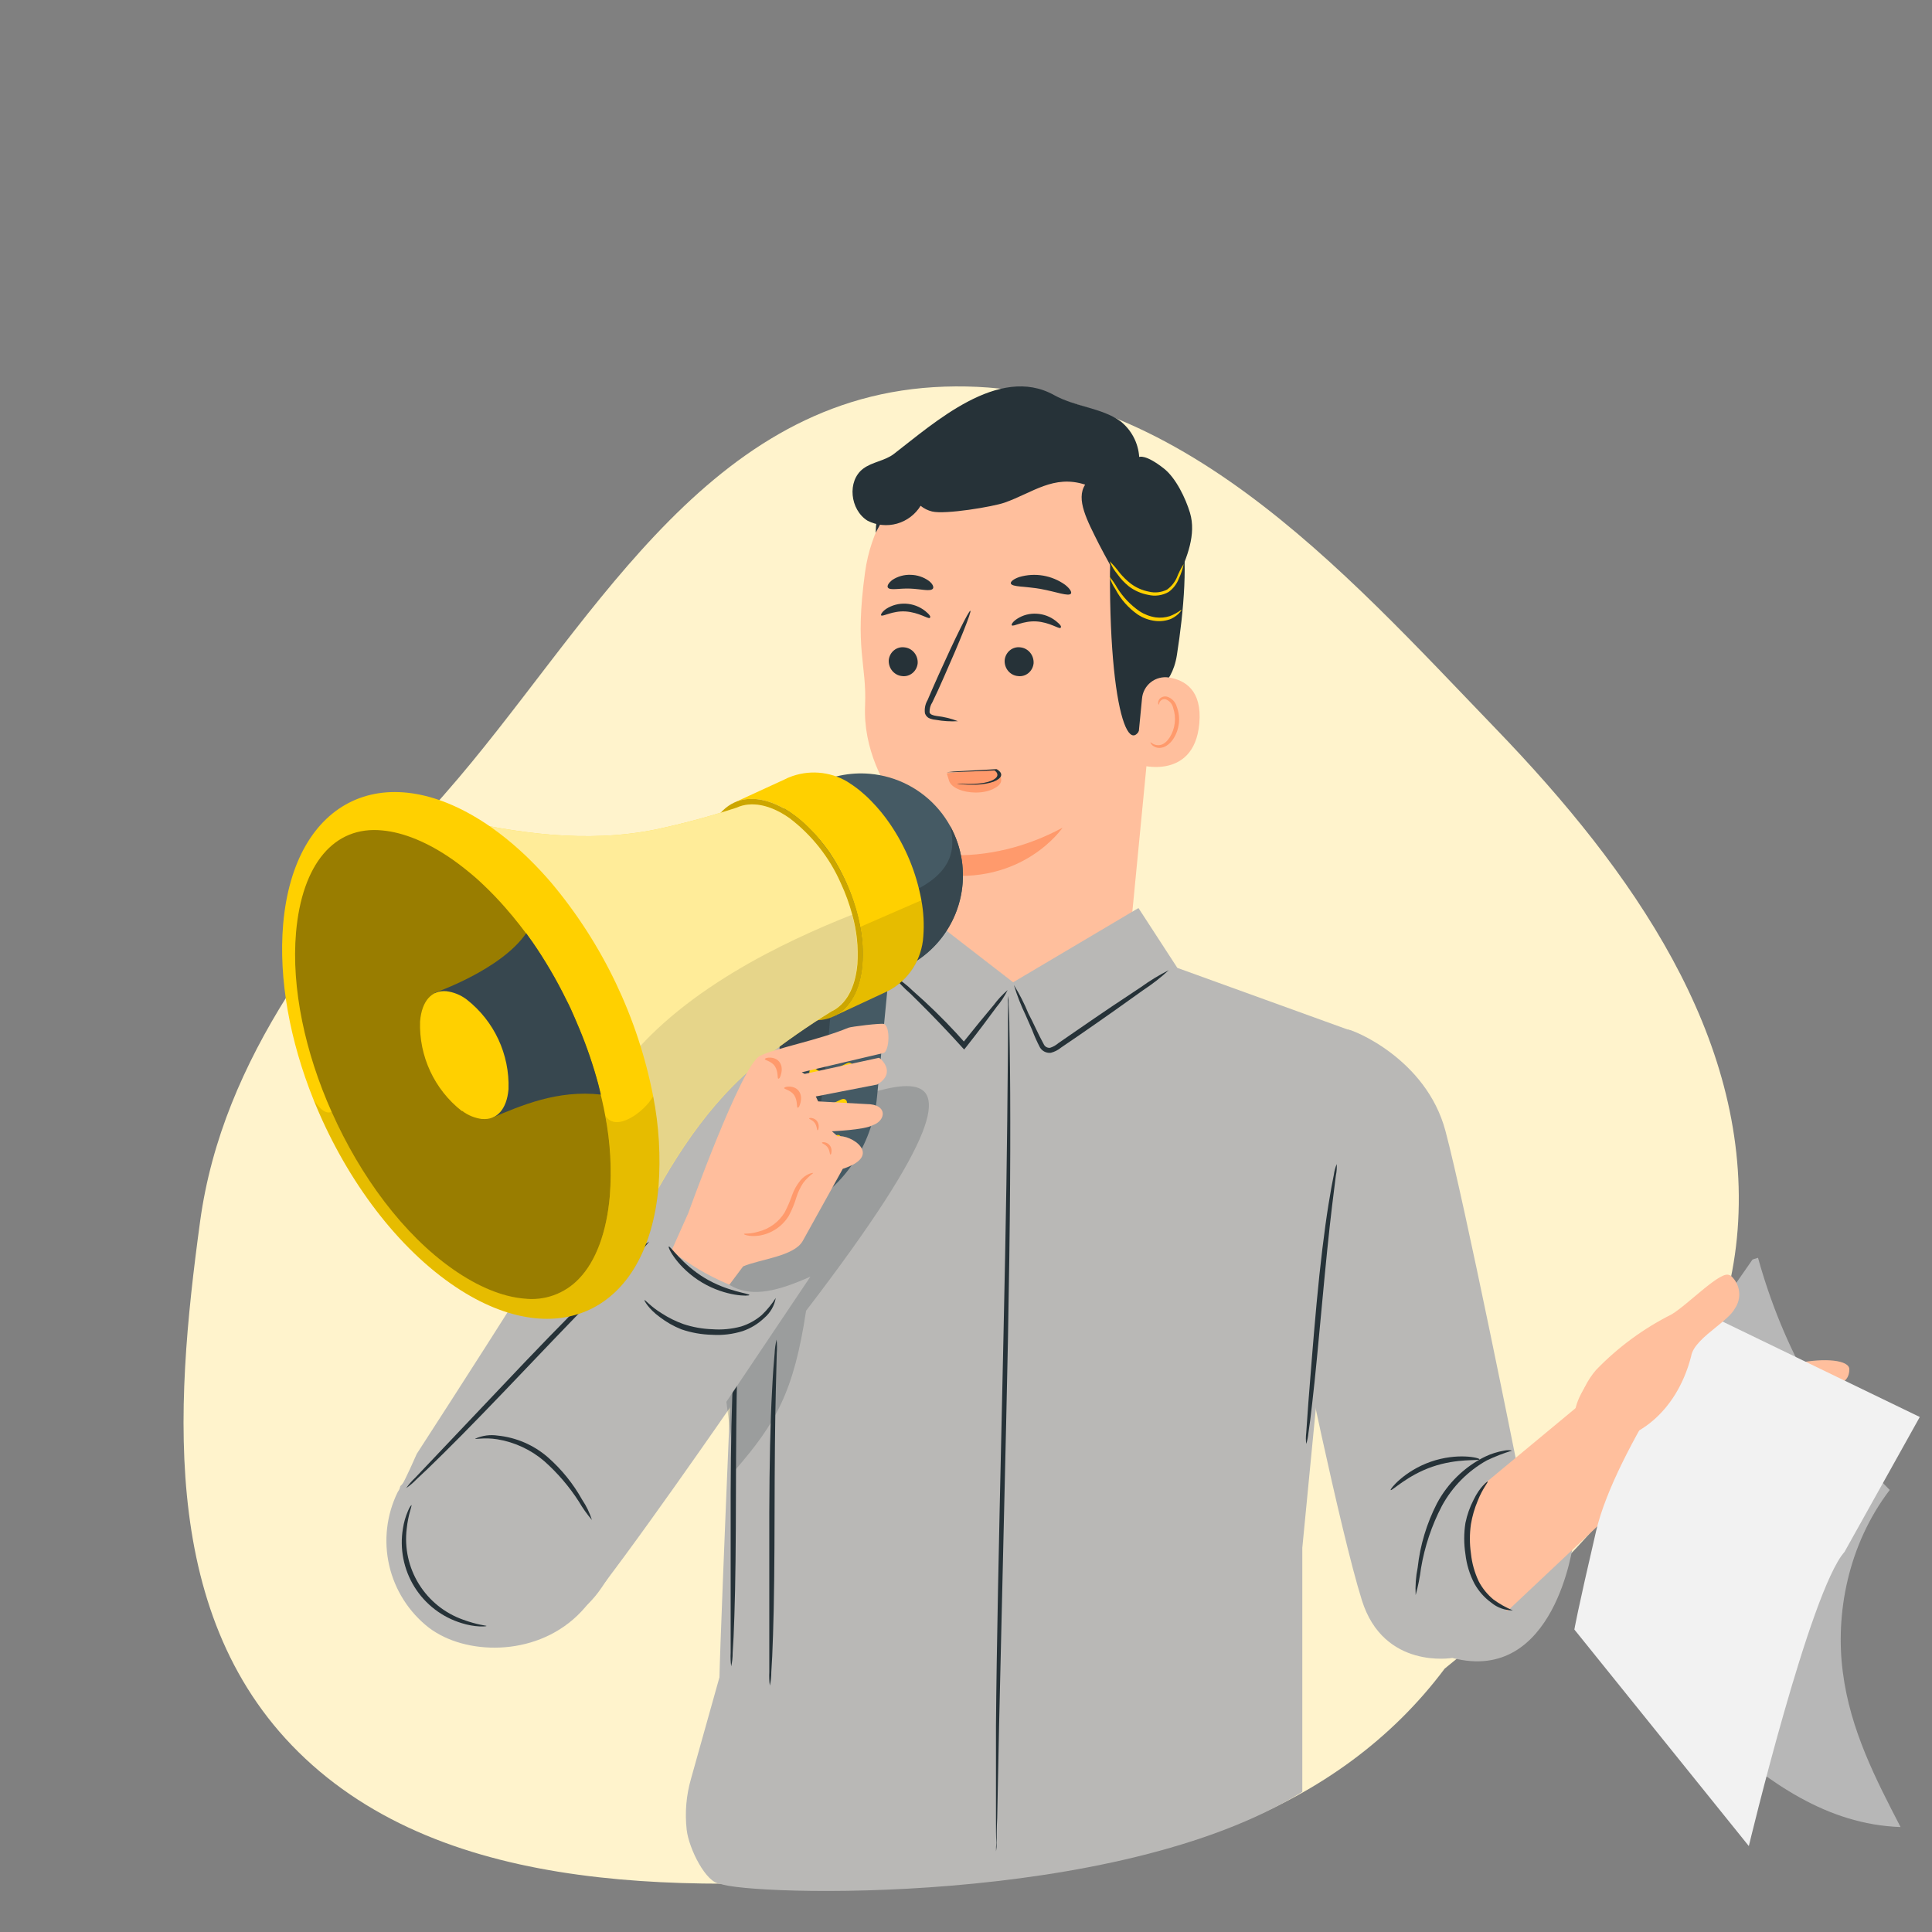 <svg width="200" height="200" viewBox="0 0 200 200" fill="none" xmlns="http://www.w3.org/2000/svg">
<rect x="0" y="0" width="200" height="200" fill="#808080" stroke="none"/>
<g clip-path="url(#clip0_705_27345)">
<path fill-rule="evenodd" clip-rule="evenodd" d="M96.649 40.079C72.516 41.562 60.809 65.397 46.057 82.175C34.101 95.774 23.039 109.409 20.714 126.445C18.029 146.122 16.442 168.605 32.337 182.721C48.283 196.882 74.036 195.809 96.649 193.883C119.863 194.322 138.62 187.342 149.552 172.737C165.068 160.174 178.921 144.922 179.935 126.445C180.989 107.244 169.055 90.175 154.888 75.484C139.04 59.05 121.162 38.571 96.649 40.079Z" fill="#FFF3CC"/>
<path d="M107.94 44.865L107.07 44.816C102.876 44.576 98.746 45.924 95.5 48.591C92.254 51.258 90.131 55.049 89.554 59.21C88.443 67.26 89.731 68.677 89.554 73C89.143 81.968 97.816 88.5 97.816 88.5L95.293 94.952C95.168 96.382 95.326 97.824 95.758 99.193C96.192 100.562 96.891 101.832 97.816 102.93C98.741 104.029 99.874 104.933 101.151 105.592C102.426 106.251 103.82 106.651 105.251 106.769C108.103 106.998 110.93 106.096 113.123 104.259C115.316 102.422 116.698 99.796 116.972 96.948L120.192 63.694C121.496 54.436 117.23 45.952 107.94 44.865Z" fill="#FFBF9D"/>
<path d="M98 88.501C102.149 88.742 106.371 87.649 110 85.678C110 85.678 105.881 91.783 97 90.501L98 88.501Z" fill="#FF9A6C"/>
<path d="M104.004 68.328C103.975 68.735 104.102 69.137 104.357 69.447C104.613 69.757 104.976 69.951 105.368 69.986C105.559 70.013 105.753 70.001 105.939 69.949C106.125 69.897 106.299 69.808 106.451 69.685C106.603 69.563 106.729 69.41 106.823 69.236C106.917 69.062 106.976 68.87 106.997 68.672C107.021 68.266 106.892 67.867 106.638 67.558C106.384 67.249 106.023 67.054 105.633 67.014C105.442 66.987 105.248 66.999 105.062 67.051C104.876 67.103 104.702 67.192 104.55 67.315C104.398 67.437 104.272 67.59 104.178 67.764C104.084 67.938 104.025 68.13 104.004 68.328Z" fill="#263238"/>
<path d="M91.212 63.701C91.365 63.878 92.371 63.21 93.748 63.298C95.124 63.387 96.098 64.103 96.251 63.967C96.404 63.83 96.187 63.588 95.768 63.242C95.196 62.793 94.499 62.532 93.772 62.493C93.057 62.454 92.347 62.64 91.743 63.025C91.317 63.323 91.156 63.612 91.212 63.701Z" fill="#263238"/>
<path d="M92.003 68.328C91.979 68.734 92.108 69.133 92.362 69.442C92.617 69.751 92.977 69.946 93.367 69.986C93.558 70.013 93.752 70.001 93.938 69.949C94.124 69.897 94.298 69.808 94.45 69.685C94.602 69.563 94.729 69.41 94.823 69.236C94.916 69.062 94.976 68.87 94.997 68.672C95.023 68.266 94.895 67.865 94.64 67.556C94.385 67.246 94.024 67.052 93.632 67.014C93.442 66.987 93.247 66.999 93.061 67.051C92.875 67.103 92.701 67.192 92.549 67.315C92.397 67.437 92.271 67.59 92.177 67.764C92.083 67.938 92.024 68.13 92.003 68.328Z" fill="#263238"/>
<path d="M104.744 64.732C104.889 64.909 105.903 64.249 107.28 64.329C108.656 64.41 109.622 65.134 109.783 64.997C109.944 64.86 109.719 64.619 109.292 64.273C108.724 63.828 108.033 63.569 107.312 63.532C106.596 63.486 105.885 63.673 105.283 64.064C104.833 64.361 104.672 64.651 104.744 64.732Z" fill="#263238"/>
<path d="M99.165 74.657C98.454 74.382 97.71 74.201 96.951 74.117C96.597 74.061 96.275 73.972 96.227 73.731C96.215 73.366 96.316 73.006 96.517 72.701C96.903 71.895 97.322 71.002 97.716 70.084C99.374 66.357 100.598 63.29 100.453 63.226C100.308 63.161 98.843 66.124 97.169 69.851C96.766 70.769 96.364 71.646 96.018 72.483C95.775 72.896 95.682 73.379 95.752 73.852C95.796 73.98 95.868 74.096 95.965 74.191C96.061 74.286 96.179 74.357 96.307 74.399C96.497 74.465 96.695 74.506 96.895 74.52C97.644 74.655 98.406 74.701 99.165 74.657Z" fill="#263238"/>
<path d="M104.641 60.401C104.761 60.779 106.146 60.682 107.748 60.972C109.35 61.262 110.63 61.777 110.863 61.447C110.968 61.294 110.759 60.932 110.26 60.537C109.582 60.052 108.803 59.727 107.982 59.587C107.16 59.448 106.318 59.497 105.518 59.732C104.914 59.942 104.592 60.215 104.641 60.401Z" fill="#263238"/>
<path d="M91.914 60.827C92.131 61.149 93.097 60.883 94.24 60.932C95.383 60.98 96.333 61.262 96.575 60.932C96.679 60.779 96.575 60.457 96.148 60.127C95.603 59.736 94.951 59.52 94.28 59.507C93.608 59.478 92.944 59.661 92.381 60.03C91.962 60.352 91.809 60.666 91.914 60.827Z" fill="#263238"/>
<path d="M90.656 55.153C90.656 55.153 93.337 49.678 96.122 48.519C99.487 47.127 100.687 50.805 103.858 50.129C107.03 49.453 110.242 48.101 113.293 50.693C116.626 53.534 114.903 55.297 114.903 59.282C114.855 75.439 117.535 80.164 118.807 72.629C118.944 71.824 121.295 71.269 121.834 67.799C122.543 63.275 123.034 57.753 122.204 54.46C121.504 51.691 120.063 49.719 117.374 47.481C113.164 43.955 107.135 43.536 103.005 43.713C98.875 43.891 90.68 48.101 90.656 55.153Z" fill="#263238"/>
<path d="M118.22 72.324C118.247 71.993 118.342 71.671 118.499 71.379C118.655 71.086 118.871 70.829 119.131 70.624C119.392 70.418 119.692 70.269 120.013 70.185C120.334 70.1 120.669 70.083 120.997 70.134C122.655 70.392 124.458 71.446 124.153 74.892C123.605 81.002 117.584 79.19 117.584 79.013C117.584 78.836 117.97 74.883 118.22 72.324Z" fill="#FFBF9D"/>
<path d="M119.105 76.83C119.105 76.83 119.202 76.919 119.379 77.015C119.626 77.147 119.914 77.179 120.184 77.104C120.844 76.927 121.48 75.945 121.609 74.85C121.673 74.327 121.617 73.796 121.448 73.296C121.408 73.101 121.321 72.919 121.195 72.764C121.068 72.61 120.907 72.489 120.723 72.411C120.604 72.369 120.474 72.369 120.356 72.411C120.237 72.454 120.136 72.536 120.071 72.644C119.967 72.805 119.999 72.934 119.967 72.942C119.934 72.95 119.846 72.829 119.918 72.58C119.964 72.43 120.061 72.302 120.192 72.218C120.372 72.105 120.589 72.067 120.796 72.113C121.041 72.186 121.264 72.32 121.443 72.504C121.621 72.687 121.751 72.912 121.818 73.159C122.031 73.713 122.106 74.31 122.035 74.898C121.882 76.13 121.15 77.225 120.248 77.402C120.08 77.435 119.907 77.43 119.741 77.387C119.575 77.344 119.421 77.263 119.29 77.152C119.105 76.983 119.081 76.846 119.105 76.83Z" fill="#FF9A6C"/>
<path d="M89.352 48.519C90.294 47.811 91.59 47.714 92.524 46.998C96.683 43.804 103.387 37.709 109.111 40.896C111.289 42.108 114.038 42.212 115.982 43.601C116.547 44.047 117.013 44.608 117.348 45.246C117.684 45.883 117.882 46.584 117.93 47.304C117.93 47.304 118.566 46.982 120.498 48.511C121.73 49.485 122.736 51.586 123.187 53.084C123.855 55.329 122.881 57.696 121.923 59.829C121.408 60.981 120.764 62.244 119.564 62.655C118.107 63.146 116.497 62.003 115.926 60.57C115.354 59.137 114.452 57.696 113.76 56.32C112.553 53.905 111.345 51.699 112.335 50.169C109.07 49.109 106.906 51.006 104.003 52.029C102.783 52.459 97.858 53.276 96.499 52.951C96.061 52.846 95.651 52.644 95.301 52.359C94.748 53.26 93.876 53.919 92.859 54.206C91.841 54.492 90.753 54.385 89.811 53.905C87.992 52.778 87.67 49.791 89.352 48.519Z" fill="#263238"/>
<path d="M122.535 58.388C122.252 58.829 122.015 59.299 121.826 59.788C121.606 60.283 121.258 60.71 120.82 61.028C120.234 61.328 119.559 61.405 118.92 61.245C118.256 61.116 117.629 60.841 117.085 60.44C116.646 60.099 116.246 59.711 115.893 59.281C115.585 58.86 115.243 58.464 114.871 58.098C115.067 58.585 115.339 59.039 115.676 59.442C116.013 59.916 116.414 60.341 116.867 60.706C117.449 61.145 118.124 61.442 118.84 61.575C119.565 61.755 120.332 61.648 120.981 61.277C121.466 60.922 121.835 60.432 122.044 59.869C122.268 59.397 122.433 58.9 122.535 58.388Z" fill="#FFD000"/>
<path d="M122.301 63.115C121.933 63.394 121.526 63.619 121.094 63.783C120.623 63.932 120.126 63.976 119.636 63.912C119.036 63.82 118.462 63.601 117.954 63.268C117.031 62.627 116.248 61.805 115.652 60.853C115.424 60.439 115.154 60.051 114.847 59.693C114.988 60.154 115.197 60.591 115.467 60.989C116.014 62.038 116.806 62.938 117.777 63.614C118.33 63.98 118.962 64.209 119.62 64.282C120.167 64.342 120.72 64.267 121.23 64.064C122.051 63.67 122.341 63.123 122.301 63.115Z" fill="#FFD000"/>
<path d="M103.297 79.629C103.503 79.966 103.618 80.316 103.638 80.67C103.663 80.837 103.617 81.005 103.503 81.162C103.389 81.319 103.211 81.462 102.98 81.58C102.74 81.726 102.441 81.843 102.104 81.923C101.766 82.003 101.398 82.045 101.027 82.044C100.356 82.043 99.707 81.92 99.198 81.696C98.689 81.473 98.352 81.164 98.248 80.824L98.01 80.056C99.399 79.853 103.194 79.682 103.297 79.629Z" fill="#FF9A6C"/>
<path d="M99.052 81.125C99.052 81.125 99.247 81.125 99.569 81.141C100.021 81.163 100.482 81.163 100.934 81.141C101.587 81.109 102.177 81.001 102.587 80.838C103.075 80.635 103.307 80.382 103.239 80.129C103.22 79.986 103.101 79.846 102.892 79.719L103.095 79.749C101.646 79.818 100.374 79.873 99.476 79.905C98.993 79.934 98.501 79.945 98.01 79.94C98.468 79.884 98.946 79.847 99.434 79.828C100.332 79.775 101.586 79.703 103.036 79.629H103.171L103.231 79.666C103.556 79.864 103.694 80.086 103.629 80.307C103.565 80.529 103.3 80.74 102.866 80.915C102.39 81.095 101.709 81.21 100.968 81.234C100.486 81.247 100.001 81.233 99.535 81.192C99.361 81.181 99.196 81.158 99.052 81.125Z" fill="#263238"/>
<path d="M139.512 106.576C140.043 106.576 147.626 109.603 149.623 117.041C151.619 124.479 157.069 151.769 157.069 151.769L162.857 159.787C162.857 159.787 160.981 174.414 150.347 171.628C150.347 171.628 143.247 172.868 140.985 165.671C138.723 158.475 134.336 137.005 134.336 137.005L139.512 106.576Z" fill="#B9B8B6"/>
<path d="M117.853 94L121.88 100.196L140 106.752L134.814 160.234V185.5C115.5 197.5 77.279 196.215 74.541 195C73.115 194.959 71.32 191.408 71.086 189.425C70.885 187.645 71.038 185.841 71.537 184.123L74.541 173.403C74.098 180.074 76.063 133.607 76.152 131.911L71.5 108.5C73.091 106.405 82.074 103.291 92.379 99.515L95.601 94.508L104.879 101.687L117.853 94Z" fill="#B9B8B6"/>
<path d="M153.535 153.709L163.493 145.449L169.208 151.889L168.508 155.037L156.063 166.758C154.218 165.7 152.826 164.001 152.15 161.984C150.911 158.434 153.535 153.709 153.535 153.709Z" fill="#FFBF9D"/>
<path d="M163.606 149.747C163.178 148.399 163.101 146.964 163.382 145.578C163.664 144.192 164.295 142.9 165.216 141.826C167.481 139.475 170.13 137.526 173.048 136.062C174.803 135.008 178.281 131.337 179.062 132.037C179.525 132.455 179.82 133.026 179.893 133.646C179.965 134.265 179.81 134.889 179.456 135.402C178.651 136.94 174.771 138.727 174.908 140.699C174.922 140.89 174.974 141.076 175.06 141.247C175.146 141.418 175.265 141.57 175.41 141.695C175.555 141.82 175.724 141.915 175.905 141.975C176.087 142.034 176.279 142.058 176.47 142.044C179.682 141.896 182.884 141.587 186.065 141.118C188.875 140.538 191.475 140.78 191.443 141.77C191.411 142.76 190.936 143.38 188.617 143.839C186.299 144.298 182.467 144.644 182.338 145.167C182.209 145.69 183.022 145.972 184.383 145.722C185.743 145.473 192.183 144.708 192.707 145.392C192.836 145.564 192.926 145.763 192.97 145.974C193.013 146.185 193.01 146.403 192.959 146.613C192.908 146.822 192.811 147.018 192.676 147.185C192.54 147.353 192.369 147.488 192.175 147.582L190.726 148.298C190.726 148.298 191.749 149.417 191.097 150.182C190.445 150.947 188.754 150.907 188.754 150.907L180.173 151.663C180.173 151.663 179.746 152.235 180.036 152.557C180.326 152.879 186.951 151.607 187.088 152.34C187.225 153.072 187.852 153.338 185.904 154.062C183.03 154.895 180.038 155.246 177.049 155.101C175.182 154.819 167.566 155.366 167.566 155.366L163.606 149.747Z" fill="#FFBF9D"/>
<path d="M92.46 101.006C92.998 101.678 93.596 102.301 94.247 102.865C95.382 103.976 96.936 105.53 98.578 107.301C98.924 107.679 99.27 108.05 99.592 108.412L99.809 108.645L100.011 108.396C101.283 106.786 102.385 105.305 103.158 104.25C103.612 103.714 103.999 103.125 104.309 102.495C103.775 102.952 103.294 103.468 102.876 104.033C102.031 105.031 100.872 106.448 99.584 108.058H99.995L98.988 106.939C97.574 105.41 96.08 103.956 94.513 102.584C93.895 101.976 93.206 101.446 92.46 101.006Z" fill="#263238"/>
<path d="M138.377 120.502C138.229 120.857 138.129 121.231 138.079 121.613C137.926 122.337 137.733 123.392 137.524 124.696C137.105 127.304 136.662 130.927 136.292 134.936C135.922 138.945 135.648 142.583 135.439 145.216C135.358 146.439 135.278 147.478 135.221 148.331C135.171 148.713 135.171 149.1 135.221 149.482C135.336 149.115 135.412 148.738 135.447 148.355C135.559 147.622 135.696 146.56 135.841 145.248C136.147 142.631 136.485 139.001 136.856 134.992C137.226 130.983 137.588 127.369 137.902 124.793C138.055 123.577 138.184 122.539 138.288 121.693C138.372 121.302 138.401 120.901 138.377 120.502Z" fill="#263238"/>
<path d="M80.394 138.676C80.279 139.132 80.211 139.599 80.192 140.068C80.104 140.978 80.007 142.282 79.927 143.908C79.742 147.128 79.653 151.636 79.637 156.579V173.09C79.611 173.56 79.63 174.032 79.693 174.498C79.798 174.039 79.849 173.569 79.846 173.098C79.911 172.188 79.975 170.876 80.023 169.258C80.136 166.038 80.176 161.53 80.184 156.587C80.192 151.644 80.233 147.161 80.313 143.924C80.353 142.387 80.386 141.099 80.41 140.085C80.448 139.615 80.442 139.144 80.394 138.676Z" fill="#263238"/>
<path d="M146.548 165.123C146.8 164.209 146.985 163.279 147.103 162.338C147.48 160.092 148.208 157.918 149.261 155.898C150.334 153.917 151.948 152.282 153.914 151.181C154.759 150.777 155.633 150.438 156.53 150.166C156.265 150.109 155.99 150.109 155.725 150.166C155.027 150.283 154.35 150.497 153.712 150.802C151.597 151.857 149.864 153.546 148.753 155.632C147.688 157.706 147.012 159.957 146.757 162.274C146.568 163.211 146.497 164.168 146.548 165.123Z" fill="#263238"/>
<path d="M143.964 154.248C144.076 154.377 145.678 152.727 148.286 151.833C150.895 150.94 153.116 151.246 153.165 151.077C153.213 150.908 150.854 150.36 148.109 151.318C145.364 152.276 143.843 154.184 143.964 154.248Z" fill="#263238"/>
<path d="M103.11 191.656C103.159 191.358 103.18 191.057 103.174 190.755C103.174 190.119 103.174 189.258 103.231 188.179C103.279 185.885 103.343 182.657 103.424 178.688C103.609 170.638 103.867 159.585 104.156 147.381C104.446 135.177 104.599 124.076 104.583 116.059C104.583 112.034 104.543 108.814 104.495 106.56C104.495 105.481 104.438 104.62 104.414 103.984C104.421 103.682 104.399 103.38 104.35 103.082C104.327 103.382 104.327 103.684 104.35 103.984C104.35 104.62 104.35 105.481 104.35 106.56C104.35 108.854 104.301 112.09 104.269 116.051C104.189 124.101 103.955 135.137 103.681 147.365C103.408 159.593 103.166 170.662 103.102 178.68C103.102 182.705 103.102 185.925 103.102 188.179C103.102 189.258 103.102 190.119 103.142 190.755C103.111 191.054 103.1 191.356 103.11 191.656Z" fill="#263238"/>
<path d="M154.002 153.37C154.002 153.305 153.197 153.909 152.553 155.246C152.158 156.007 151.871 156.82 151.7 157.661C151.534 158.728 151.534 159.814 151.7 160.881C151.82 161.949 152.137 162.986 152.634 163.94C153.064 164.713 153.657 165.383 154.372 165.904C155.001 166.426 155.793 166.71 156.61 166.709C155.903 166.416 155.233 166.041 154.614 165.59C153.979 165.069 153.456 164.426 153.076 163.698C152.646 162.788 152.373 161.81 152.271 160.808C152.127 159.804 152.127 158.785 152.271 157.781C152.41 156.952 152.645 156.141 152.972 155.366C153.471 154.086 154.083 153.418 154.002 153.37Z" fill="#263238"/>
<path d="M178.861 148.879C178.861 149.024 181.541 149.169 184.85 149.008C188.158 148.847 190.815 148.46 190.799 148.307C190.783 148.155 188.118 148.307 184.826 148.46C181.533 148.613 178.861 148.718 178.861 148.879Z" fill="#FF9A6C"/>
<path d="M172.767 148.42C172.767 148.477 173.403 148.372 174.159 147.736C174.65 147.31 175.039 146.781 175.301 146.187C175.563 145.592 175.69 144.948 175.673 144.299C175.615 143.612 175.491 142.933 175.303 142.27C175.162 141.745 175.094 141.203 175.101 140.66C175.148 140.175 175.259 139.699 175.431 139.243C175.431 139.187 174.844 139.613 174.715 140.628C174.65 141.198 174.683 141.775 174.811 142.334C174.963 142.973 175.068 143.621 175.125 144.274C175.143 145.442 174.7 146.569 173.894 147.414C173.274 148.138 172.727 148.34 172.767 148.42Z" fill="#FF9A6C"/>
<path d="M104.961 101.971C105.283 103.043 105.689 104.087 106.177 105.095C106.394 105.578 106.62 106.101 106.853 106.64C107.084 107.255 107.353 107.854 107.658 108.435C107.774 108.626 107.943 108.78 108.145 108.877C108.346 108.974 108.571 109.011 108.793 108.983C109.183 108.88 109.546 108.693 109.856 108.435L111.756 107.139C114.348 105.352 116.674 103.702 118.349 102.494C119.285 101.882 120.168 101.193 120.989 100.434C119.992 100.936 119.036 101.518 118.131 102.172C116.401 103.307 114.034 104.893 111.442 106.688L109.55 107.993C109.303 108.206 109.016 108.368 108.705 108.468C108.578 108.483 108.449 108.459 108.336 108.401C108.222 108.342 108.129 108.25 108.069 108.137C107.457 107.027 106.95 105.827 106.459 104.917C106.042 103.895 105.542 102.91 104.961 101.971Z" fill="#263238"/>
<path d="M71.644 107C71.644 107 66.834 110.478 66.15 113.28C65.466 116.081 43.144 150.5 43.144 150.5C42.105 152.855 41.692 153.667 41.171 154.456C40.014 156.81 39.703 159.49 40.289 162.047C40.876 164.603 42.324 166.88 44.391 168.495C44.648 168.69 44.917 168.87 45.196 169.034C49.221 171.449 56.385 171.32 60.58 166.378C64.548 161.693 76.164 144.852 76.164 144.852V124.244L71.644 107Z" fill="#B9B8B6"/>
<path opacity="0.2" d="M72.802 126.858L81.465 115.23C84.602 117.31 111.643 98.905 83.444 135.689C82.182 144.112 80.285 147.355 76.118 152.161L72.802 126.858Z" fill="#263238"/>
<path d="M51.431 147.337C51.431 147.442 52.34 147.337 53.676 147.788C55.403 148.385 56.932 149.446 58.096 150.855C59.246 152.295 60.194 153.885 60.913 155.581C61.185 156.307 61.522 157.008 61.92 157.674C61.812 156.901 61.596 156.147 61.276 155.436C60.643 153.646 59.709 151.977 58.514 150.501C57.293 149.009 55.639 147.932 53.781 147.418C53.021 147.167 52.206 147.139 51.431 147.337Z" fill="#263238"/>
<path d="M76.394 136.676C76.279 137.132 76.211 137.599 76.192 138.068C76.104 138.978 76.007 140.282 75.927 141.908C75.742 145.128 75.653 149.636 75.637 154.579V171.09C75.611 171.56 75.63 172.032 75.693 172.498C75.798 172.039 75.849 171.569 75.846 171.098C75.911 170.188 75.975 168.876 76.023 167.258C76.136 164.038 76.176 159.53 76.184 154.587C76.192 149.644 76.233 145.161 76.313 141.924C76.353 140.387 76.386 139.099 76.41 138.085C76.448 137.615 76.442 137.144 76.394 136.676Z" fill="#263238"/>
<path d="M43.761 153C43.761 153 43.545 153.14 43.31 153.533C42.966 154.06 42.691 154.63 42.492 155.228C41.787 157.237 41.841 159.434 42.643 161.406C43.446 163.378 44.941 164.989 46.849 165.935C47.414 166.225 48.013 166.441 48.633 166.58C49.062 166.665 49.31 166.677 49.317 166.643C49.324 166.61 48.369 166.367 47.031 165.596C45.275 164.614 43.905 163.064 43.148 161.2C42.391 159.336 42.29 157.27 42.864 155.341C43.276 153.863 43.843 153.052 43.761 153Z" fill="#263238"/>
<path d="M45.932 168.112C47.21 168.829 48.661 169.302 50.194 169.503C51.726 169.704 53.307 169.628 54.839 169.28C56.37 168.932 57.817 168.319 59.091 167.48C60.365 166.641 61.437 165.594 62.24 164.404L83.894 132.156C77.106 135.191 73.964 134.416 70.498 125.023L41.443 153.838C40.794 155.978 42.095 156.247 41.642 157.563C41.19 158.879 41.056 160.247 41.249 161.58C41.442 162.913 41.958 164.182 42.764 165.307C43.571 166.431 44.65 167.387 45.932 168.112Z" fill="#B9B8B6"/>
<path d="M67.204 128.528C66.807 128.78 66.437 129.072 66.1 129.4C65.41 130 64.443 130.88 63.266 132.004C60.916 134.213 57.75 137.424 54.337 141L42.977 152.981C42.635 153.304 42.324 153.66 42.049 154.042C42.441 153.78 42.801 153.475 43.124 153.131C43.796 152.515 44.746 151.607 45.894 150.466C48.191 148.207 51.322 144.963 54.729 141.382C58.136 137.801 61.25 134.575 63.535 132.282C64.622 131.194 65.531 130.281 66.247 129.562C66.597 129.248 66.918 128.902 67.204 128.528Z" fill="#263238"/>
<path d="M99.639 91.534C99.458 93.614 98.664 95.593 97.358 97.221C96.051 98.849 94.291 100.054 92.301 100.682C90.31 101.309 88.177 101.333 86.173 100.749C84.169 100.165 82.383 98.999 81.041 97.4C79.7 95.801 78.862 93.84 78.635 91.765C78.408 89.69 78.802 87.594 79.766 85.742C80.73 83.891 82.222 82.367 84.052 81.364C85.883 80.36 87.97 79.922 90.049 80.104C92.837 80.349 95.412 81.691 97.21 83.834C99.009 85.977 99.882 88.747 99.639 91.534Z" fill="#455A64"/>
<path d="M94.264 92.404L81.806 98.211C83.624 99.969 86.014 101.016 88.539 101.159C91.064 101.303 93.557 100.534 95.563 98.994C97.569 97.453 98.954 95.243 99.467 92.766C99.979 90.289 99.584 87.71 98.354 85.5C99.058 88.267 98.271 90.537 94.264 92.404Z" fill="#37474F"/>
<path d="M86.424 97.686L79.483 92.814C80.988 101.46 81.138 114.254 79.74 123.507L82.52 125.451C84.72 120.008 86.106 108.625 86.424 97.686Z" fill="#37474F"/>
<path d="M95.331 98.398L91.904 102.032L90.791 113.531C90.553 116.062 89.664 118.489 88.209 120.574C86.754 122.66 84.783 124.332 82.489 125.429C84.828 118.923 85.997 107.613 86.4 97.664L95.331 98.398Z" fill="#455A64"/>
<path d="M84.444 110.65L84.647 110.792C84.832 110.908 85.041 110.978 85.259 110.997C85.476 111.016 85.694 110.983 85.896 110.9L87.657 110.083C88.019 109.911 88.31 110.1 88.276 110.497L88.255 110.744C88.221 110.962 88.136 111.168 88.007 111.346C87.878 111.524 87.708 111.668 87.511 111.767L85.722 112.608C85.521 112.691 85.304 112.724 85.088 112.705C84.872 112.686 84.663 112.616 84.48 112.5L84.288 112.366C84.119 112.228 83.983 112.053 83.892 111.854C83.802 111.656 83.758 111.438 83.765 111.22L83.788 110.96C83.842 110.559 84.116 110.419 84.444 110.65Z" fill="#FFD000"/>
<path d="M83.85 114.398L84.054 114.54C84.24 114.654 84.449 114.722 84.666 114.741C84.882 114.76 85.1 114.728 85.303 114.649L87.064 113.825C87.426 113.66 87.717 113.849 87.683 114.245L87.661 114.493C87.627 114.71 87.542 114.916 87.413 115.094C87.283 115.271 87.114 115.416 86.918 115.516L85.129 116.35C84.929 116.432 84.711 116.466 84.495 116.447C84.279 116.428 84.071 116.358 83.887 116.242L83.696 116.101C83.526 115.964 83.39 115.789 83.299 115.59C83.208 115.391 83.165 115.174 83.173 114.955L83.195 114.708C83.23 114.305 83.53 114.168 83.85 114.398Z" fill="#FFD000"/>
<path d="M83.26 118.121L83.463 118.263C83.648 118.379 83.857 118.449 84.075 118.468C84.292 118.487 84.51 118.453 84.712 118.371L86.473 117.554C86.835 117.382 87.126 117.571 87.092 117.968L87.07 118.215C87.036 118.433 86.951 118.64 86.822 118.819C86.692 118.998 86.523 119.143 86.326 119.244L84.538 120.079C84.337 120.161 84.12 120.195 83.904 120.176C83.688 120.157 83.479 120.087 83.296 119.971L83.104 119.837C82.928 119.702 82.786 119.528 82.69 119.328C82.593 119.129 82.545 118.91 82.549 118.688L82.571 118.434C82.635 118.067 82.931 117.909 83.26 118.121Z" fill="#FFD000"/>
<path d="M75.988 83.093C77.469 82.409 79.358 82.611 81.369 83.821C81.581 83.944 81.791 84.086 81.988 84.234C82.245 84.409 82.493 84.597 82.732 84.797C83.141 85.132 83.53 85.492 83.896 85.874C84.613 86.594 85.264 87.376 85.843 88.21C87.42 90.543 88.507 93.171 89.039 95.936C89.298 97.235 89.375 98.565 89.267 99.886C89.035 102.558 87.956 104.358 86.385 105.172L91.942 102.581C92.979 102.031 93.859 101.225 94.496 100.239C95.133 99.252 95.506 98.119 95.581 96.948C95.678 95.692 95.612 94.428 95.382 93.19C94.865 90.36 93.759 87.671 92.135 85.296C91.566 84.459 90.924 83.673 90.216 82.949C89.849 82.567 89.46 82.208 89.051 81.872C88.806 81.674 88.554 81.482 88.307 81.31C88.06 81.138 87.874 81.023 87.688 80.902C86.786 80.374 85.775 80.061 84.733 79.987C83.691 79.913 82.645 80.079 81.678 80.474L81.522 80.539L81.323 80.639L75.988 83.093Z" fill="#FFD000"/>
<path opacity="0.1" d="M91.969 102.576C93.006 102.027 93.885 101.22 94.522 100.234C95.16 99.248 95.533 98.115 95.607 96.943C95.705 95.687 95.638 94.424 95.409 93.185L89.071 95.945C89.33 97.244 89.407 98.574 89.299 99.895C89.067 102.567 87.988 104.367 86.417 105.181L91.969 102.576Z" fill="black"/>
<path d="M72.97 88.445C72.495 93.926 75.754 100.929 80.263 104.084C82.529 105.675 84.683 105.987 86.317 105.204L86.412 105.167C87.981 104.372 89.062 102.553 89.293 99.881C89.769 94.393 86.516 87.39 82.007 84.235C79.76 82.658 77.587 82.333 75.988 83.092C74.389 83.851 73.214 85.695 72.97 88.445Z" fill="#FFD000"/>
<path opacity="0.2" d="M72.97 88.445C72.495 93.926 75.754 100.929 80.263 104.084C82.529 105.675 84.683 105.987 86.317 105.204L86.412 105.167C87.981 104.372 89.062 102.553 89.293 99.881C89.769 94.393 86.516 87.39 82.007 84.235C79.76 82.658 77.587 82.333 75.988 83.092C74.389 83.851 73.214 85.695 72.97 88.445Z" fill="black"/>
<path d="M46.736 84.711C46.736 84.711 55.023 89.923 61.304 103.405C62.435 105.821 63.399 108.312 64.19 110.86C67.114 120.285 66.249 126.571 66.249 126.571C69.398 120.469 73.177 114.193 78.982 109.645C81.251 107.876 83.614 106.228 86.058 104.71C87.547 104.013 88.533 102.304 88.754 99.827C88.874 98.097 88.694 96.359 88.223 94.691C87.922 93.567 87.524 92.472 87.032 91.417C85.862 88.759 84.033 86.443 81.719 84.688C79.694 83.268 77.745 82.922 76.251 83.612C73.516 84.507 70.735 85.257 67.92 85.858C60.678 87.34 53.43 86.234 46.736 84.711Z" fill="#FFD000"/>
<path opacity="0.6" d="M46.736 84.711C46.736 84.711 55.023 89.923 61.304 103.405C62.435 105.821 63.399 108.312 64.19 110.86C67.114 120.285 66.249 126.571 66.249 126.571C69.398 120.469 73.177 114.193 78.982 109.645C81.251 107.876 83.614 106.228 86.058 104.71C87.547 104.013 88.533 102.304 88.754 99.827C88.874 98.097 88.694 96.359 88.223 94.691C87.922 93.567 87.524 92.472 87.032 91.417C85.862 88.759 84.033 86.443 81.719 84.688C79.694 83.268 77.745 82.922 76.251 83.612C73.516 84.507 70.735 85.257 67.92 85.858C60.678 87.34 53.43 86.234 46.736 84.711Z" fill="white"/>
<path opacity="0.1" d="M64.163 110.865C67.088 120.289 66.222 126.575 66.222 126.575C69.371 120.474 73.151 114.198 78.955 109.65C81.225 107.88 83.587 106.233 86.032 104.714C87.52 104.018 88.507 102.308 88.728 99.831C88.847 98.102 88.667 96.364 88.197 94.695C81.359 97.405 70.187 102.576 64.163 110.865Z" fill="black"/>
<path d="M29.313 95.656C28.818 101.372 30.025 107.785 32.45 113.825C35.553 121.555 40.644 128.665 46.666 132.881C57.394 140.393 67.013 135.907 68.162 122.865C68.403 119.73 68.22 116.576 67.617 113.49C66.035 105.352 62.41 97.751 57.084 91.399C56.354 90.545 55.597 89.733 54.812 88.962C54.492 88.646 54.159 88.335 53.825 88.031C53.351 87.604 52.876 87.189 52.385 86.799C51.895 86.41 51.361 85.997 50.836 85.63C40.081 78.122 30.456 82.608 29.313 95.656Z" fill="#FFD000"/>
<path opacity="0.1" d="M32.463 113.826C35.567 121.556 40.657 128.666 46.679 132.882C57.407 140.394 67.026 135.908 68.175 122.866C68.412 119.73 68.224 116.576 67.617 113.49C66.704 115.114 63.745 117.281 62.663 115.485C63.188 118.22 63.345 121.014 63.129 123.792C62.805 127.537 61.697 130.494 59.946 132.334C59.22 133.103 58.323 133.69 57.328 134.048C56.334 134.405 55.268 134.524 54.219 134.393C51.982 134.199 49.446 133.148 46.896 131.361C41.776 127.773 37.306 121.739 34.345 115.089C34.318 115.094 33.584 115.626 32.463 113.826Z" fill="black"/>
<path d="M30.645 96.532C30.146 102.293 31.592 108.976 34.342 115.123C37.303 121.773 41.76 127.806 46.893 131.394C49.444 133.181 51.979 134.233 54.216 134.426C55.265 134.557 56.331 134.439 57.325 134.081C58.321 133.723 59.217 133.136 59.943 132.367C61.692 130.553 62.795 127.57 63.126 123.825C63.342 121.048 63.185 118.254 62.66 115.518C62.465 114.433 62.194 113.335 61.928 112.245C61.406 110.309 60.761 108.408 59.996 106.555C59.833 106.174 59.676 105.794 59.506 105.412C59.233 104.786 58.96 104.153 58.633 103.542C57.61 101.444 56.429 99.428 55.1 97.51L55.053 97.447C54.195 96.226 53.271 95.053 52.285 93.932C51.59 93.138 50.871 92.388 50.128 91.682C49.82 91.386 49.523 91.105 49.194 90.821C48.865 90.537 48.425 90.172 48.032 89.863C47.64 89.553 47.271 89.279 46.882 89.003C44.325 87.21 41.795 86.165 39.553 85.964C34.596 85.476 31.266 89.439 30.645 96.532Z" fill="#FFD000"/>
<path opacity="0.4" d="M30.645 96.532C30.146 102.293 31.592 108.976 34.342 115.123C37.303 121.773 41.76 127.806 46.893 131.394C49.444 133.181 51.979 134.233 54.216 134.426C55.265 134.557 56.331 134.439 57.325 134.081C58.321 133.723 59.217 133.136 59.943 132.367C61.692 130.553 62.795 127.57 63.126 123.825C63.342 121.048 63.185 118.254 62.66 115.518C62.465 114.433 62.194 113.335 61.928 112.245C61.406 110.309 60.761 108.408 59.996 106.555C59.833 106.174 59.676 105.794 59.506 105.412C59.233 104.786 58.96 104.153 58.633 103.542C57.61 101.444 56.429 99.428 55.1 97.51L55.053 97.447C54.195 96.226 53.271 95.053 52.285 93.932C51.59 93.138 50.871 92.388 50.128 91.682C49.82 91.386 49.523 91.105 49.194 90.821C48.865 90.537 48.425 90.172 48.032 89.863C47.64 89.553 47.271 89.279 46.882 89.003C44.325 87.21 41.795 86.165 39.553 85.964C34.596 85.476 31.266 89.439 30.645 96.532Z" fill="black"/>
<path d="M45.009 102.768L50.903 115.725C53.969 114.431 57.706 112.809 62.202 113.31C62.116 112.948 62.023 112.587 61.93 112.218C61.41 110.283 60.763 108.384 59.992 106.535C59.835 106.148 59.672 105.767 59.508 105.392C59.235 104.759 58.962 104.133 58.635 103.515C57.608 101.42 56.428 99.404 55.102 97.484C55.083 97.466 55.067 97.445 55.056 97.421C54.863 97.142 54.664 96.869 54.471 96.604C51.876 100.401 45.009 102.768 45.009 102.768Z" fill="#37474F"/>
<path d="M49.917 115.836C51.438 115.968 52.455 114.818 52.637 112.796L52.642 112.731C52.7 110.959 52.339 109.198 51.589 107.591C50.839 105.984 49.722 104.576 48.327 103.481L48.278 103.444C47.672 102.991 46.959 102.704 46.208 102.61C44.687 102.478 43.67 103.628 43.491 105.689L43.486 105.748C43.427 107.521 43.787 109.282 44.535 110.89C45.284 112.498 46.4 113.908 47.794 115.004L47.853 115.009C48.456 115.462 49.168 115.75 49.916 115.843L49.917 115.836Z" fill="#FFD000"/>
<path d="M49.194 148.929C49.212 149.032 50.091 148.776 51.484 148.995C53.287 149.292 54.973 150.08 56.358 151.272C57.734 152.497 58.936 153.904 59.932 155.455C60.322 156.125 60.772 156.759 61.277 157.348C61.04 156.604 60.7 155.898 60.264 155.251C59.339 153.593 58.137 152.105 56.71 150.852C55.255 149.588 53.443 148.806 51.525 148.612C50.733 148.493 49.925 148.603 49.194 148.929Z" fill="#263238"/>
<path d="M42.59 155.805C42.59 155.805 42.4 155.98 42.236 156.407C41.985 156.984 41.81 157.592 41.715 158.215C41.359 160.314 41.783 162.471 42.906 164.279C44.03 166.088 45.776 167.423 47.816 168.034C48.421 168.224 49.048 168.337 49.682 168.369C50.121 168.38 50.367 168.35 50.368 168.316C50.369 168.282 49.387 168.203 47.938 167.668C46.041 166.997 44.43 165.7 43.369 163.991C42.308 162.281 41.861 160.262 42.101 158.264C42.257 156.738 42.679 155.843 42.59 155.805Z" fill="#263238"/>
<path d="M69.5 129.5L71.259 125.556C71.259 125.556 76.727 110.329 78.638 109.329C80.212 108.505 84.671 107.707 87.816 106.394C88.105 106.274 91.209 105.897 91.5 106C92.176 106.238 92.08 108.715 91.5 108.999L83 111L83.298 111.172L91 109.499C91.085 109.516 92.893 110.986 90.823 112.267L84.451 113.504L84.694 114.016L89.703 114.293C91.94 114.293 91.733 116.021 90.321 116.491C89.481 116.97 86.114 117.11 86.114 117.11L86.726 117.636C88.01 117.376 91.562 119.603 87.243 120.997L83.099 128.461C82.217 130.054 78.674 130.35 76.927 131.096C76.37 131.84 76.057 132.256 75.5 133C72.849 131.835 71.617 131.015 69.5 129.5Z" fill="#FFBE9D"/>
<path d="M81.181 112.619C81.116 112.764 81.841 112.814 82.217 113.378C82.593 113.942 82.442 114.677 82.577 114.669C82.712 114.66 82.792 114.452 82.876 114.114C82.977 113.673 82.923 113.279 82.723 112.986C82.53 112.691 82.193 112.515 81.764 112.485C81.439 112.465 81.209 112.551 81.181 112.619Z" fill="#FF9A6C"/>
<path d="M79.181 109.619C79.116 109.764 79.841 109.814 80.217 110.378C80.593 110.942 80.442 111.677 80.577 111.669C80.712 111.66 80.792 111.452 80.876 111.114C80.977 110.673 80.923 110.279 80.723 109.986C80.53 109.691 80.193 109.515 79.764 109.485C79.439 109.465 79.209 109.551 79.181 109.619Z" fill="#FF9A6C"/>
<path d="M83.759 115.776C83.734 115.851 84.119 115.928 84.355 116.265C84.59 116.603 84.56 116.999 84.63 117.004C84.701 117.008 84.729 116.898 84.75 116.717C84.774 116.479 84.719 116.258 84.594 116.082C84.473 115.906 84.284 115.786 84.056 115.741C83.884 115.708 83.769 115.74 83.759 115.776Z" fill="#FF9A6C"/>
<path d="M85.086 118.291C85.061 118.367 85.446 118.444 85.682 118.781C85.918 119.118 85.888 119.515 85.958 119.519C86.028 119.524 86.057 119.414 86.078 119.233C86.101 118.995 86.047 118.773 85.922 118.598C85.8 118.422 85.611 118.302 85.383 118.256C85.211 118.223 85.096 118.255 85.086 118.291Z" fill="#FF9A6C"/>
<path d="M77.009 127.746C76.979 127.793 77.571 128.047 78.551 127.917C79.193 127.821 79.806 127.584 80.346 127.223C80.886 126.862 81.34 126.387 81.674 125.83C81.994 125.22 82.255 124.58 82.451 123.92C82.614 123.402 82.848 122.908 83.146 122.454C83.446 122.07 83.795 121.727 84.186 121.436C84.216 121.389 83.491 121.433 82.838 122.219C82.477 122.665 82.194 123.17 82.002 123.711C81.787 124.33 81.528 124.934 81.225 125.516C80.612 126.51 79.634 127.223 78.5 127.502C77.588 127.78 77.018 127.656 77.009 127.746Z" fill="#FF9A6C"/>
<path d="M77.576 134.06C77.602 133.891 75.308 133.722 72.949 132.296C70.59 130.869 69.398 128.969 69.237 129.04C69.077 129.112 70.171 131.272 72.668 132.762C75.164 134.252 77.604 134.194 77.576 134.06Z" fill="#263238"/>
<path d="M66.717 134.592C66.653 134.581 67.106 135.479 68.309 136.348C68.989 136.87 69.739 137.296 70.536 137.612C71.558 137.962 72.627 138.153 73.706 138.177C74.779 138.247 75.856 138.117 76.882 137.795C77.718 137.508 78.482 137.041 79.121 136.429C79.745 135.901 80.164 135.172 80.306 134.367C79.894 135.012 79.407 135.606 78.854 136.136C78.23 136.669 77.505 137.071 76.722 137.317C75.75 137.581 74.74 137.678 73.735 137.602C72.722 137.568 71.718 137.389 70.756 137.071C69.963 136.789 69.207 136.415 68.501 135.957C67.329 135.241 66.778 134.521 66.717 134.592Z" fill="#263238"/>
<path d="M190.772 173.125C189.976 167.127 191.27 159.952 195.623 154.241C189.239 147.788 184.599 139.608 181.989 130.206L181.423 130.383C177.658 135.785 173.868 141.232 171.119 147.052C168.37 152.871 166.725 159.198 167.58 164.659C168.63 171.288 173.179 175.829 177.757 179.808C183.085 184.433 189.041 188.865 196.746 189.136C194.185 184.186 191.538 179.097 190.772 173.125Z" fill="#B7B7B7"/>
<path d="M190.943 160.651L198.736 146.686L177.22 136.277C177.22 136.277 167.214 149.955 165.228 158.494C163.242 167.034 162.978 168.688 162.978 168.688L181.038 191.104C181.038 191.104 187.371 164.675 190.943 160.651Z" fill="#F2F2F2"/>
<path d="M175.06 140.424C175.218 139.351 176.471 138.334 177.642 137.386C178.481 136.705 179.278 136.06 179.595 135.453C179.949 134.94 180.104 134.315 180.032 133.696C179.959 133.077 179.664 132.506 179.201 132.088C178.699 131.638 177.082 132.995 175.525 134.301C174.66 135.027 173.814 135.737 173.188 136.113C170.269 137.576 167.62 139.525 165.355 141.877C157.393 151.167 171.916 152.547 175.06 140.424Z" fill="#FFBF9D"/>
</g>
<defs>
<clipPath id="clip0_705_27345">
<rect width="200" height="200" fill="white"/>
</clipPath>
</defs>
</svg>
